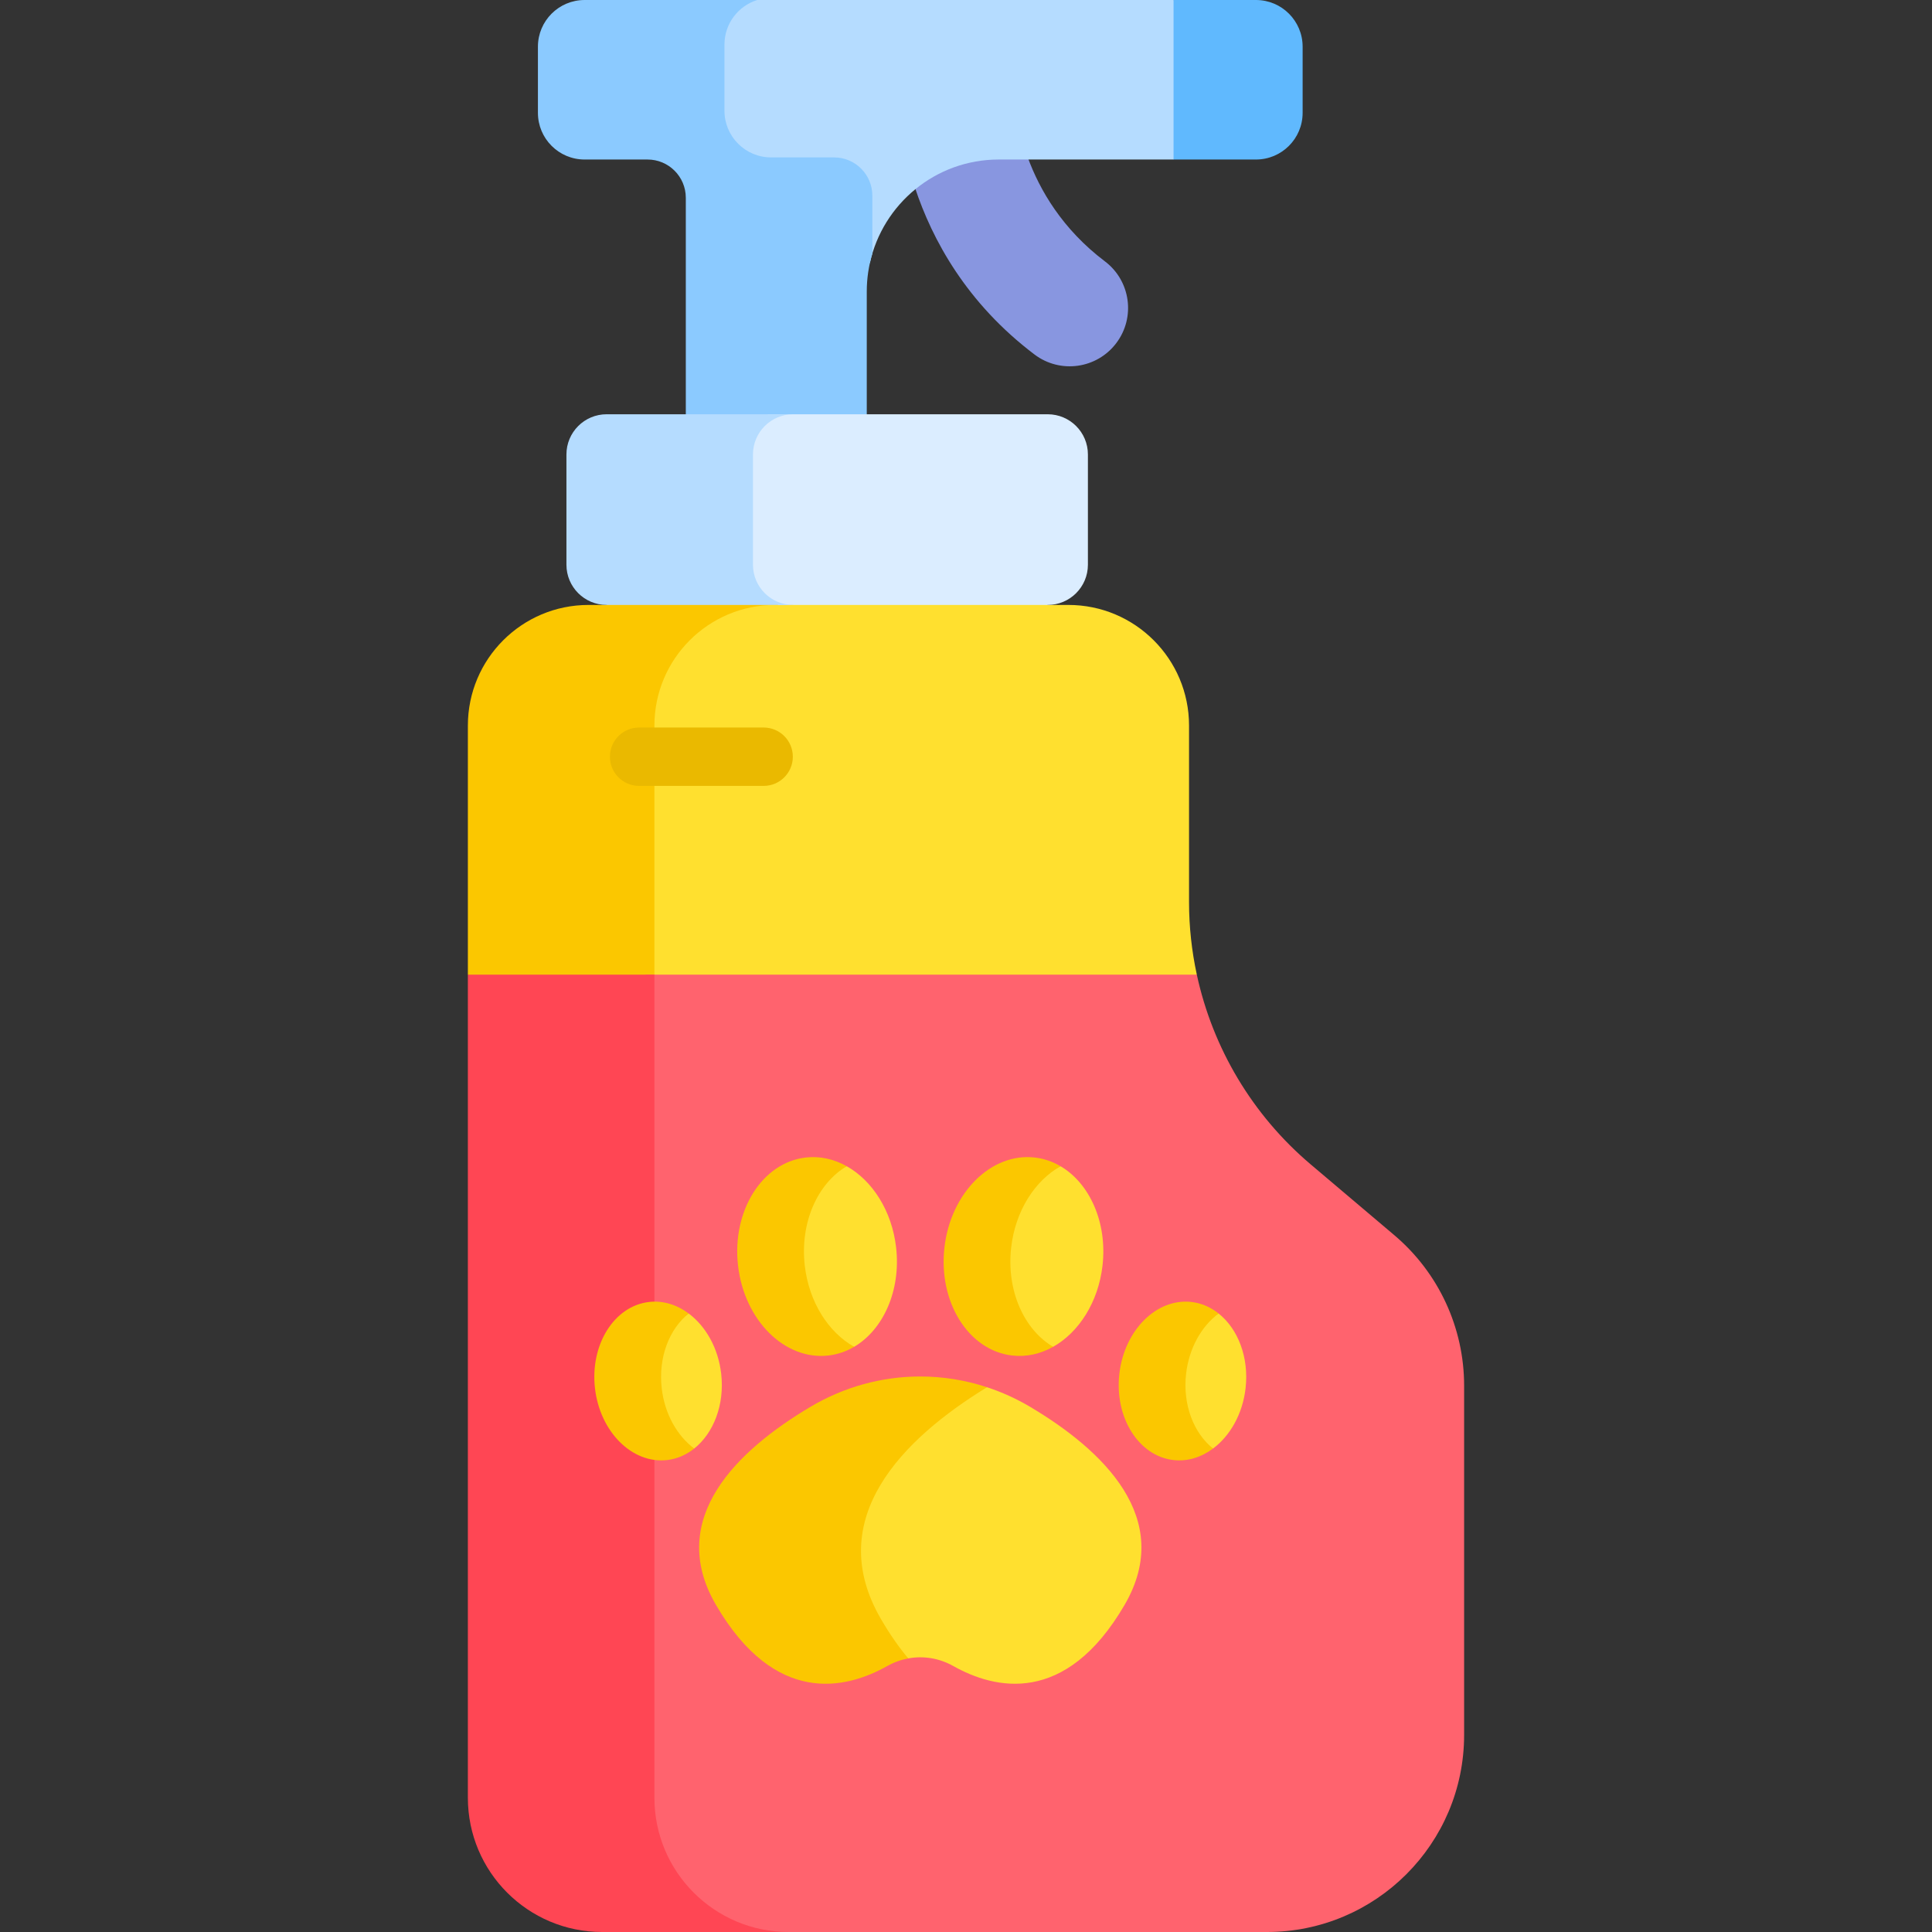 <svg id="Capa_1" enable-background="new 0 0 512 512" height="512" viewBox="0 0 512 512" width="512" xmlns="http://www.w3.org/2000/svg"><rect x="0" y="0" width="512" height="512" fill="#333333" stroke="none"/><g><path d="m292.815 69.266c-11.278-8.531-17.269-18.867-20.452-27.55l-2.831-2.225h-17.189l-9.884 5.157v5.034c4.579 13.837 13.658 30.619 31.69 44.26 6.816 5.156 16.518 3.808 21.67-3.004 5.155-6.816 3.81-16.518-3.004-21.672z" fill="#8896e0"/><path d="m315.107 239.04v-46.753c0-17.657-14.314-31.971-31.971-31.971h-5.487l-5.539-4.46h-67.61c-5.501 1.957-20.223 8.766-20.223 8.766l-13.149 16.759v84.826h134.329l11.713-7.916c-1.357-6.271-2.063-12.72-2.063-19.251z" fill="#ffe02f"/><path d="m173.425 192.287c0-17.657 14.314-31.971 31.971-31.971h4.805l4.43-4.46h-49.434l-4.43 4.46h-4.805c-17.657 0-31.971 14.314-31.971 31.971v66.004l11.298 7.916h49.434l-11.298-7.916z" fill="#fbc700"/><path d="m311.003 0h-117.072c-2.719 3.07-5.271 6.058-5.271 6.058v33.432l7.477 4.985h27.072v18.821l7.306 6.463c3.432-15.716 17.421-27.485 34.166-27.485h46.323l3.391-3.428v-36.096z" fill="#b5dcff"/><g><path d="m231.179 51.857c0-5.601-4.54-10.141-10.141-10.141h-16.678c-6.832 0-12.371-5.539-12.371-12.371v-17.533c0-5.549 3.653-10.244 8.686-11.812h-45.748c-6.832 0-12.371 5.539-12.371 12.371v17.532c0 6.832 5.539 12.371 12.371 12.371h16.678c5.601 0 10.141 4.54 10.141 10.141v57.926l5.52 5.08h39.295l3.141-5.08v-33.088c0-3.5.521-6.878 1.477-10.066z" fill="#8bcaff"/></g><path d="m369.514 327.34-22.164-18.762c-15.465-13.091-25.974-30.83-30.181-50.287h-146.041v235.32l20.931 18.389h143.692c28.861 0 52.257-23.396 52.257-52.257v-92.518c0-15.367-6.764-29.956-18.494-39.885z" fill="#ff636e"/><path d="m173.425 476.417v-218.126h-49.434v218.126c0 19.652 15.931 35.583 35.583 35.583h49.434c-19.652 0-35.583-15.931-35.583-35.583z" fill="#ff4654"/><g><path d="m202.372 208.272h-33.002c-4.272 0-7.735-3.463-7.735-7.735s3.463-7.735 7.735-7.735h33.002c4.272 0 7.735 3.463 7.735 7.735s-3.463 7.735-7.735 7.735z" fill="#eab900"/></g><path d="m332.838 0h-21.834v42.274h21.834c6.832 0 12.371-5.539 12.371-12.371v-17.532c0-6.832-5.539-12.371-12.371-12.371z" fill="#60b9fe"/><path d="m273.013 372.838c-3.653-2.171-7.492-3.906-11.446-5.208h-9.421l-26.544 27.389v19.865l7.021 19.008 8.071 5.605c4.033-.744 8.232-.068 11.962 2.031 10.81 6.085 29.675 10.745 45.39-16.244 13.362-22.947-5.885-41.066-25.033-52.446z" fill="#ffe02f"/><path d="m233.468 429.073c-15.519-26.652 5.879-47.833 28.1-61.443-5.714-1.881-11.672-2.847-17.685-2.847-10.175 0-20.199 2.747-29.131 8.055-19.148 11.38-38.395 29.499-25.032 52.447 15.72 26.997 34.591 22.326 45.4 16.238 1.775-1 3.657-1.671 5.576-2.025-2.452-2.926-4.87-6.375-7.228-10.425z" fill="#fbc700"/><g fill="#ffe02f"><path d="m191.126 364.083c-.779-6.861-4.114-12.632-8.618-15.992-.002.001-10.607 6.98-10.607 7.496s-1.981 17.704-1.162 20.626 3.752 4.641 3.66 5.328c-.092.688 9.577 2.332 9.577 2.332 5.105-4.056 8.083-11.576 7.15-19.79z"/><path d="m237.482 330.611c-1.105-9.726-6.297-17.73-13.089-21.548l-9.176 2.35s-6.36 17.716-6.016 21.577 3.266 12.284 3.782 14.003 3.663 4.813 3.55 5.5c-.113.688 2.981 3.438 2.981 3.438l6.844.986c7.707-4.536 12.419-14.899 11.124-26.306z"/><path d="m281.057 309.063-11.868 5.272s-5.988 22.345-5.143 26.47c.846 4.125 1.877 8.766 4.112 12.032 2.234 3.266 5.328 3.953 5.328 3.953l5.607.127c6.792-3.819 11.984-11.822 13.089-21.548 1.295-11.407-3.418-21.77-11.125-26.306z"/><path d="m322.942 348.092c-.001 0-7.344 2.855-8.204 4.574-.859 1.719-6.114 14.095-5.034 17.189s2.975 9.969 3.66 10.657c.686.688 8.108 3.364 8.108 3.364 4.504-3.359 7.839-9.13 8.619-15.992.934-8.215-2.044-15.734-7.149-19.792z"/></g><path d="m213.268 335.369c-1.295-11.407 3.417-21.77 11.125-26.307-3.327-1.871-7.036-2.742-10.84-2.31-11.57 1.314-19.615 14.126-17.97 28.617 1.646 14.491 12.359 25.172 23.929 23.858 2.462-.28 4.762-1.084 6.845-2.31-6.792-3.818-11.984-11.821-13.089-21.548z" fill="#fbc700"/><path d="m175.357 367.883c-.933-8.214 2.045-15.733 7.15-19.791-3.091-2.305-6.728-3.485-10.488-3.058-9.238 1.049-15.662 11.279-14.348 22.849s9.868 20.099 19.106 19.05c2.68-.304 5.111-1.4 7.198-3.058-4.503-3.359-7.838-9.131-8.618-15.992z" fill="#fbc700"/><path d="m267.968 330.611c1.105-9.726 6.297-17.73 13.089-21.548-2.083-1.226-4.383-2.03-6.845-2.31-11.57-1.314-22.284 9.368-23.929 23.858-1.646 14.491 6.399 27.303 17.969 28.617 3.804.432 7.513-.44 10.84-2.31-7.707-4.537-12.42-14.9-11.124-26.307z" fill="#fbc700"/><path d="m314.323 364.083c.779-6.861 4.114-12.633 8.619-15.992-2.086-1.658-4.518-2.754-7.198-3.058-9.238-1.049-17.792 7.48-19.106 19.05s5.11 21.8 14.348 22.849c3.76.427 7.397-.753 10.488-3.058-5.106-4.057-8.084-11.577-7.151-19.791z" fill="#fbc700"/><path d="m277.65 109.782h-73.986l-5.98 3.275v41.253l8.577 6.007h71.389c5.886 0 10.657-4.771 10.657-10.657v-29.22c0-5.887-4.772-10.658-10.657-10.658z" fill="#dbedff"/><path d="m199.544 149.659v-29.22c0-5.886 4.771-10.657 10.657-10.657h-49.434c-5.885 0-10.657 4.771-10.657 10.657v29.22c0 5.886 4.771 10.657 10.657 10.657h49.434c-5.885 0-10.657-4.771-10.657-10.657z" fill="#b5dcff"/></g></svg>